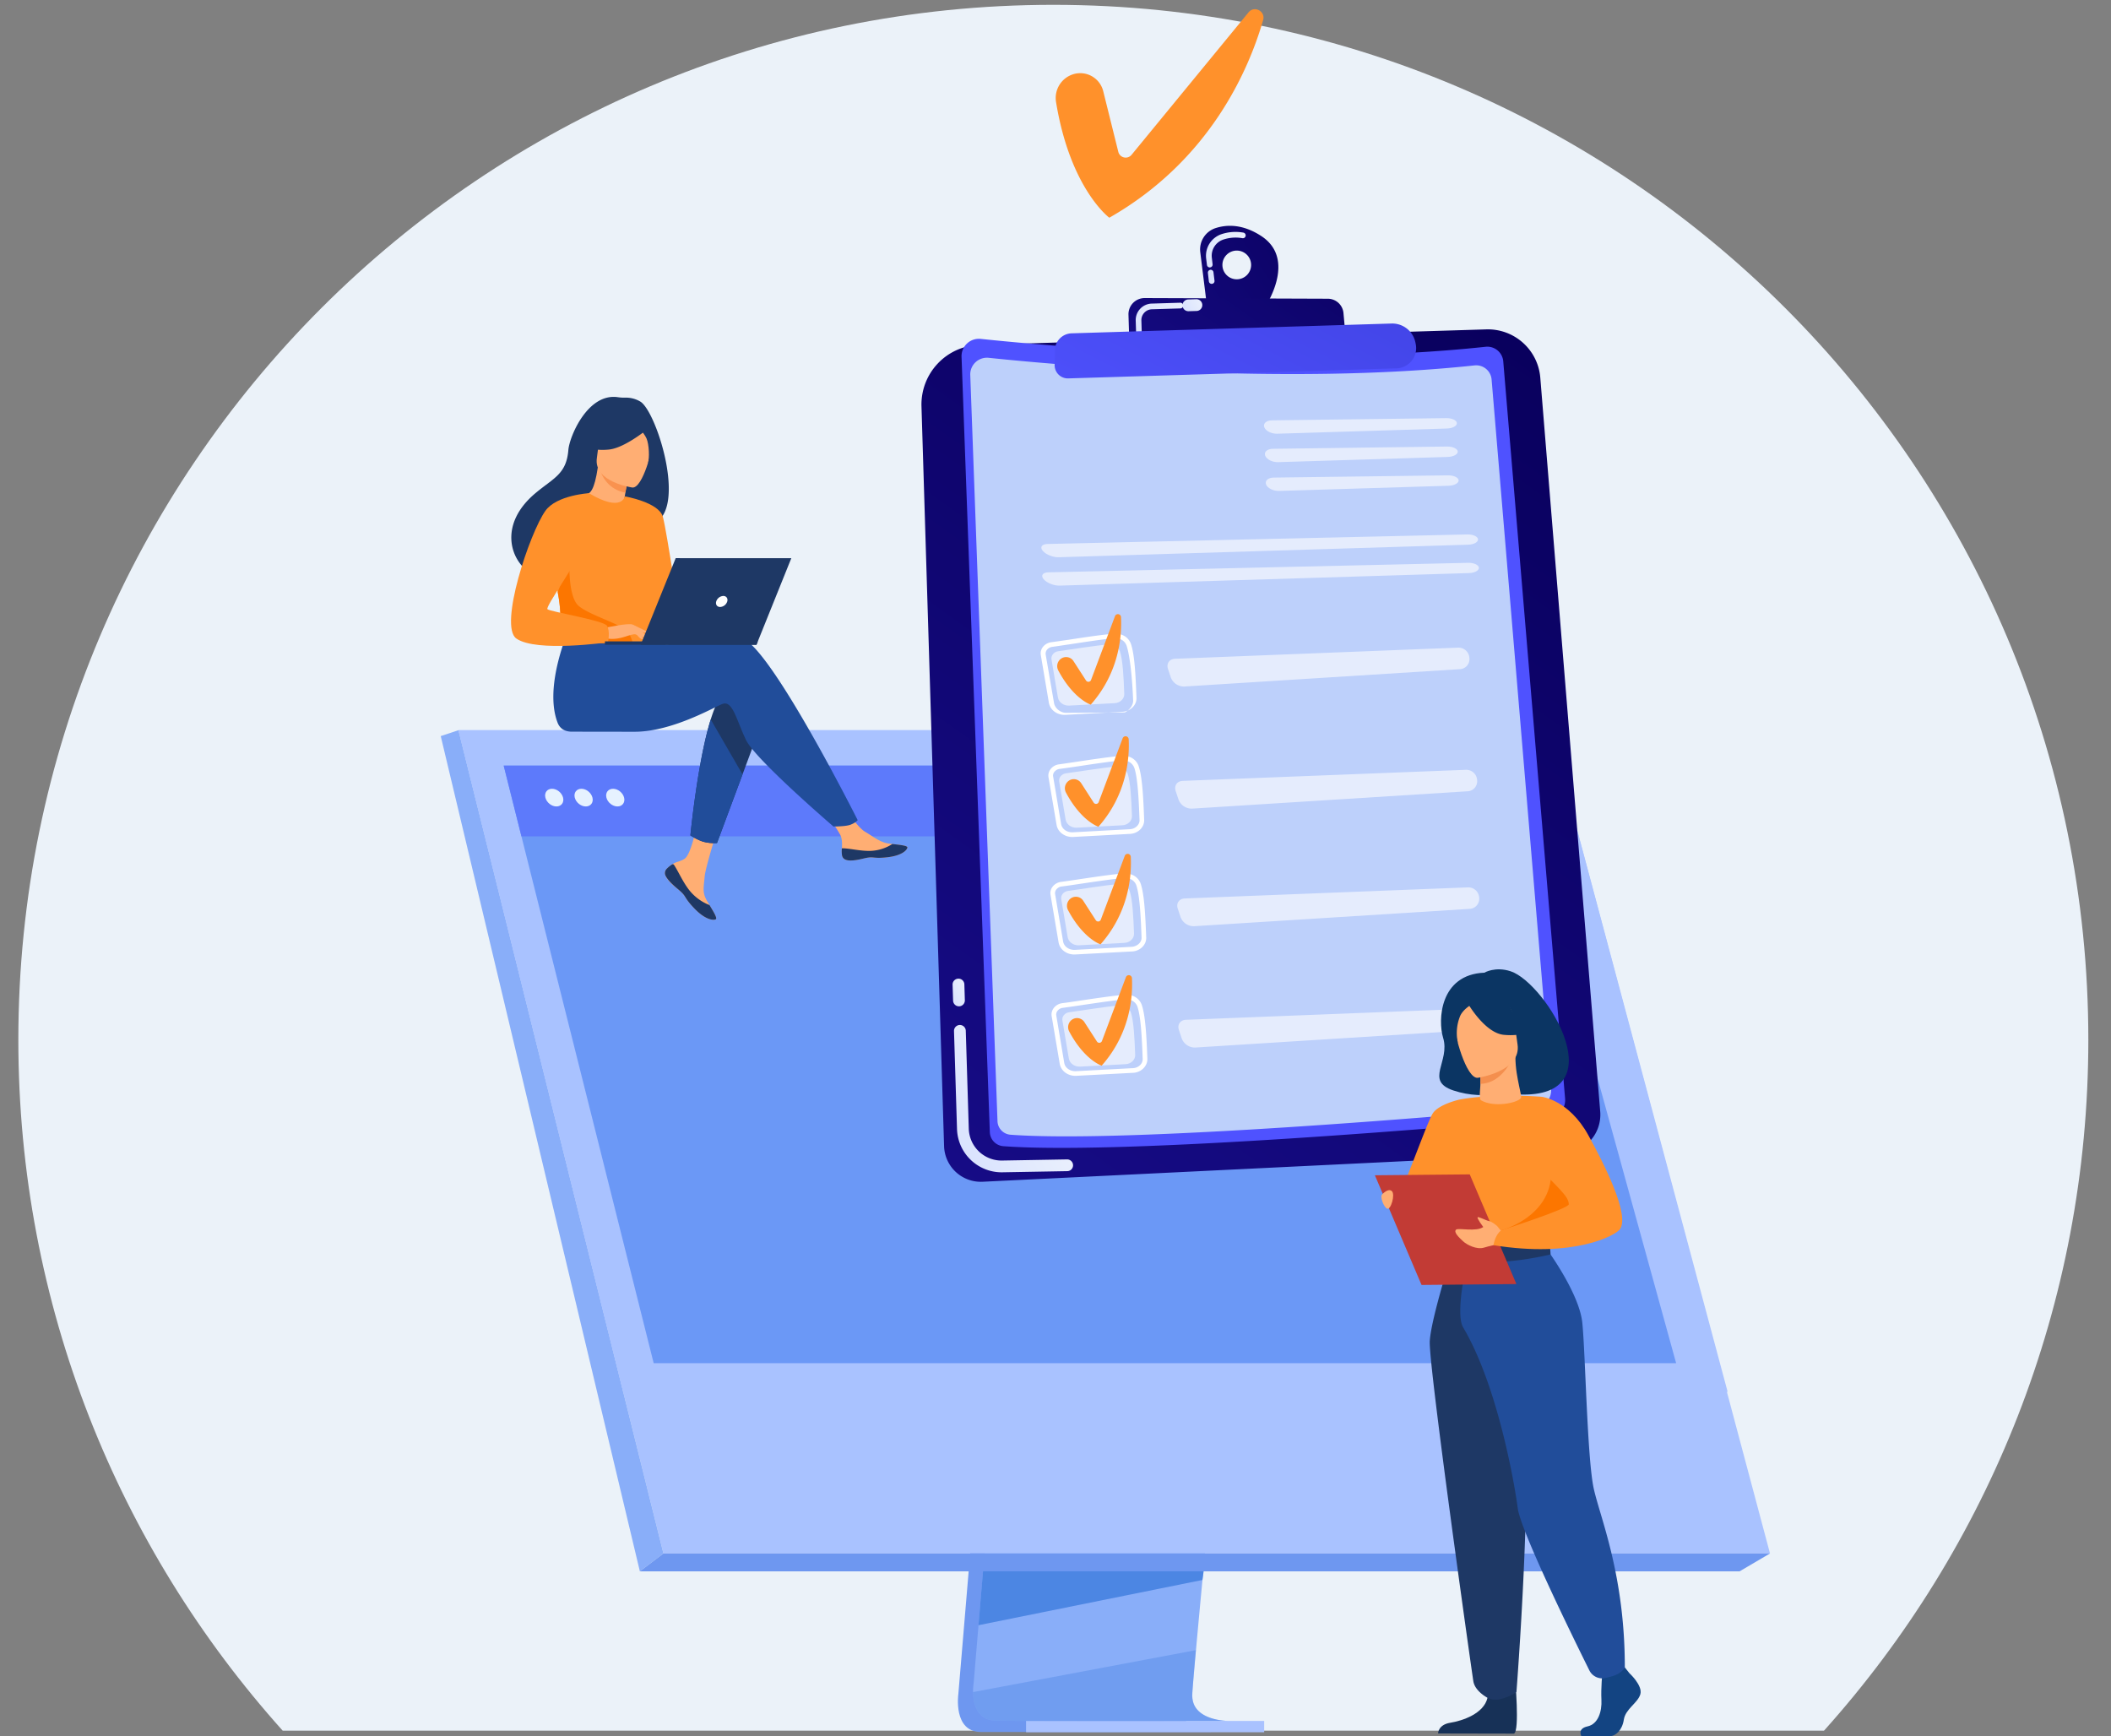 <svg xmlns="http://www.w3.org/2000/svg" xmlns:xlink="http://www.w3.org/1999/xlink" viewBox="0 0 2187.11 1798.87"><rect x="0" y="0" width="2187.11" height="1798.87" fill="#808080" stroke="none"/><defs><style>.cls-1{fill:#ebf2f9;}.cls-2{fill:#6e97f0;}.cls-3{fill:#89aef9;}.cls-4{fill:#a9c2ff;}.cls-5,.cls-6{fill:#4c86e3;}.cls-6{opacity:0.4;}.cls-7{fill:#6b98f6;}.cls-8{fill:#5d7afb;}.cls-9{fill:#e6f2ff;}.cls-10{fill:#ffae73;}.cls-11{fill:#1e3865;}.cls-12{fill:#214d9a;}.cls-13{fill:#f9924f;}.cls-14{fill:#ff912b;}.cls-15{fill:#fc7600;}.cls-16,.cls-23{fill:#fff;}.cls-17{fill:url(#linear-gradient);}.cls-18{fill:url(#linear-gradient-2);}.cls-19{fill:url(#linear-gradient-3);}.cls-20{fill:url(#linear-gradient-4);}.cls-21{fill:#bdd0fb;}.cls-22,.cls-23{opacity:0.6;}.cls-24{fill:url(#linear-gradient-5);}.cls-25{fill:url(#linear-gradient-6);}.cls-26{fill:url(#linear-gradient-7);}.cls-27{fill:url(#linear-gradient-8);}.cls-28{fill:url(#linear-gradient-9);}.cls-29{fill:url(#linear-gradient-10);}.cls-30{fill:#0b3563;}.cls-31{fill:#134482;}.cls-32{fill:#173157;}.cls-33{fill:#c23b35;}.cls-34{fill:#f48f4e;}</style><linearGradient id="linear-gradient" x1="-1825.11" y1="2901.36" x2="-2658.14" y2="3995.53" gradientTransform="translate(3348.06 -2600.74) rotate(-1.75)" gradientUnits="userSpaceOnUse"><stop offset="0" stop-color="#09005d"/><stop offset="1" stop-color="#1a0f91"/></linearGradient><linearGradient id="linear-gradient-2" x1="878.13" y1="927.64" x2="973.7" y2="927.64" gradientTransform="translate(-214.66 735.26) rotate(-26.69)" gradientUnits="userSpaceOnUse"><stop offset="0" stop-color="#dae3fe"/><stop offset="1" stop-color="#e9effd"/></linearGradient><linearGradient id="linear-gradient-3" x1="938.02" y1="804.41" x2="957.17" y2="804.41" xlink:href="#linear-gradient-2"/><linearGradient id="linear-gradient-4" x1="-224.18" y1="148.13" x2="-872.08" y2="1210.78" gradientTransform="translate(3348.06 -2600.74) rotate(-1.75)" gradientUnits="userSpaceOnUse"><stop offset="0" stop-color="#4042e2"/><stop offset="1" stop-color="#4f52ff"/></linearGradient><linearGradient id="linear-gradient-5" x1="-2849.23" y1="2268.87" x2="-3088.99" y2="2584.28" gradientTransform="translate(4816.36 -1055.86) rotate(18.36)" xlink:href="#linear-gradient"/><linearGradient id="linear-gradient-6" x1="1509.98" y1="245.49" x2="1565.84" y2="245.49" xlink:href="#linear-gradient-2"/><linearGradient id="linear-gradient-7" x1="-2042.07" y1="2723.09" x2="-2283.8" y2="3041.08" xlink:href="#linear-gradient"/><linearGradient id="linear-gradient-8" x1="1474.03" y1="276.98" x2="1493.63" y2="276.98" xlink:href="#linear-gradient-2"/><linearGradient id="linear-gradient-9" x1="1419.12" y1="266.99" x2="1475.69" y2="266.99" xlink:href="#linear-gradient-2"/><linearGradient id="linear-gradient-10" x1="-2072.53" y1="2742.54" x2="-2239.44" y2="3049.03" xlink:href="#linear-gradient-4"/></defs><title>Монтажная область 2 copy 15</title><g id="Layer_9" data-name="Layer 9"><path class="cls-1" d="M1091.29,5C499.05,5,19,485.13,19,1077.36c0,275.09,103.59,526,273.88,715.79H1889.76c170.28-189.83,273.87-440.7,273.87-715.79C2163.63,485.13,1683.53,5,1091.29,5Z"/><path class="cls-2" d="M1047.28,1108.51l-54.39,646.76s-5.7,39.2,23.46,39.27c47.95.12,238.66,0,238.66,0s-36.09-8.16-35.65-26.52c.51-21.64,63.57-665.63,63.57-665.63Z"/><path class="cls-3" d="M1273,1783.07c-9.43,0-194.06.34-240.75-.26-20.35-.25-23.92-18.09-24.09-29.64a58.36,58.36,0,0,1,.62-9.63l1.41-16.81,3.61-42.84,3.18-37.86,4.09-48.64,3.45-41.05,38.65-459.57,235.65-6.12s-26.56,269.51-45.34,465.69c-2.1,21.85-4.1,42.81-5.94,62.38q-.9,9.36-1.73,18.3c-1.75,18.56-3.34,35.6-4.72,50.65-.73,7.93-1.41,15.3-2,22.06-2.39,26.45-3.8,43.35-3.82,46.56a27,27,0,0,0,.46,5.23C1239.54,1782.14,1269.42,1783.07,1273,1783.07Z"/><polygon class="cls-4" points="474.99 756.56 607.49 1288.77 625.63 1361.66 687.34 1609.54 1833.81 1609.54 1606.36 756.56 474.99 756.56"/><polygon class="cls-3" points="474.99 756.56 456.63 762.68 662.93 1628.06 687.34 1609.55 474.99 756.56"/><polygon class="cls-2" points="662.93 1628.06 1802.34 1628.06 1833.8 1609.55 687.34 1609.55 662.93 1628.06"/><rect class="cls-4" x="1063.05" y="1783.07" width="246.7" height="11.72" transform="translate(2372.81 3577.86) rotate(180)"/><polygon class="cls-5" points="1247.04 1628.05 1245.77 1637.02 1013.76 1683.89 1016.94 1646.03 1018.46 1628.05 1247.04 1628.05"/><path class="cls-6" d="M1273,1783.07c-9.43,0-194.06.34-240.75-.26-20.35-.25-23.92-18.09-24.09-29.64L1239,1709.73c-2.39,26.45-3.8,43.35-3.82,46.56a27,27,0,0,0,.46,5.23C1239.54,1782.14,1269.42,1783.07,1273,1783.07Z"/><polygon class="cls-4" points="474.99 756.56 1606.35 756.56 1789.92 1442.09 645.65 1442.09 474.99 756.56"/><polygon class="cls-7" points="1736.56 1412.38 677.25 1412.38 639.4 1261.59 624.76 1203.24 618.79 1179.44 579.88 1024.47 577.86 1016.41 557.3 934.49 548.1 897.84 540.25 866.58 521.85 793.28 1565.88 793.28 1586.09 866.58 1594.7 897.84 1604.81 934.49 1671.37 1175.95 1671.37 1175.97 1677.02 1196.42 1679.64 1205.92 1725.6 1372.62 1736.56 1412.38"/><polygon class="cls-8" points="1586.09 866.58 540.25 866.58 521.86 793.28 1565.89 793.28 1586.09 866.58"/><path class="cls-9" d="M565.05,826.41c-1.27-5.06,1.81-9.17,6.87-9.17s10.19,4.11,11.45,9.17-1.82,9.16-6.88,9.16S566.31,831.47,565.05,826.41Z"/><path class="cls-9" d="M595.49,826.41c-1.26-5.06,1.82-9.17,6.88-9.17s10.18,4.11,11.45,9.17-1.82,9.16-6.88,9.16S596.75,831.47,595.49,826.41Z"/><path class="cls-9" d="M628.27,826.41c-1.26-5.06,1.82-9.17,6.88-9.17s10.19,4.11,11.45,9.17-1.82,9.16-6.88,9.16S629.53,831.47,628.27,826.41Z"/><path class="cls-10" d="M690.54,900.39a6.23,6.23,0,0,0-1.11,6.66s0,0,0,0c1.6,4.44,6.91,9.4,13.07,14.35.78.64,1.48,1.21,2.09,1.75l.48.42c.12.11.24.23.36.33,5.74,5.3,3.58,6.51,13.9,17.27,11.77,12.25,19.87,12.47,22.18,11.36,2-.95-2-7.45-6.4-14.76l-.64-1.06c-.58-1-1.16-2-1.75-2.93-5.14-8.79-3.82-12.91-2.59-26,1-10.63,16.55-59.37,16.55-59.37l-22.56-3.89s-6.8,38.81-14.29,44.79c-4,3.18-8.48,3.22-12.33,5.58-.27.16-.54.33-.8.51A29.42,29.42,0,0,0,690.54,900.39Z"/><path class="cls-11" d="M690.54,900.39a6.23,6.23,0,0,0-1.11,6.66s0,0,0,0c2,4.44,7.13,9.37,13.09,14.31.78.64,1.46,1.24,2.07,1.79l.48.42c.12.11.24.23.36.33,5.74,5.3,3.58,6.51,13.9,17.27,11.77,12.25,19.87,12.47,22.18,11.36,2-.95-2-7.45-6.4-14.76a50.16,50.16,0,0,1-21-15.46c-6.83-8.72-11.46-19.83-16.11-26.66l-1.32-.24A29.42,29.42,0,0,0,690.54,900.39Z"/><path class="cls-10" d="M872.45,886.37c1.4,7,11.32,5.8,22.41,3.1s8.46.51,24.24-1.23,20.57-7.63,21-10c.43-2.08-7.37-2.82-15.73-3.79l-3.17-.38c-9.44-1.19-16.36-7.28-24.93-12.29-8.13-4.74-20.25-24.06-20.25-24.06l-21.64,1.7s11.35,17.26,15.74,24.76c2.58,4.41,2.44,10.25,2.12,14.75A27.88,27.88,0,0,0,872.45,886.37Z"/><path class="cls-11" d="M894.86,889.47c11.09-2.71,8.46.51,24.24-1.23s20.57-7.63,21-10c.43-2.08-7.37-2.82-15.73-3.79l-.08.16a44.5,44.5,0,0,1-22.61,7c-10.7.26-22-2.81-29.44-2.7a27.88,27.88,0,0,0,.16,7.41C873.85,893.33,883.77,892.17,894.86,889.47Z"/><path class="cls-11" d="M789.55,747.94,769.3,802.38l-26.44,71.08a42.78,42.78,0,0,1-14-1.29c-6.32-1.83-13.57-6.61-13.57-6.61s7.37-76.33,21.06-120.14c3.51-11.25,7.45-20.35,11.79-25.47C769.32,694.89,789.55,747.94,789.55,747.94Z"/><path class="cls-12" d="M769,661.46c-11.52-3.72-41.57-.07-74.17,5.81A22.1,22.1,0,0,1,672,657h0l-82-6.44s-27.09,60-12.28,98.28c2.17,5.62,6.95,9.13,14.33,9.25h0s49.57.09,65.43.09c40.79,0,86.35-28,92.24-29.19,9.64-1.92,13.49,17.37,23.13,37.62s90.62,89.72,90.62,89.72,12.45.12,17.59-1.8c5.53-2.07,7.56-4.77,7.56-4.77S798.9,671.11,769,661.46Z"/><path class="cls-11" d="M663.38,416.06A29.14,29.14,0,0,0,647.71,412a42.48,42.48,0,0,1-7.56-.46c-31.31-4.6-50.18,40.87-51.29,54.61-2,25.23-15.38,29.07-34.17,44.87C517,542.65,528,579.47,548.63,593.16c12.36,8.21,34.14,0,34.14,0,.31.21,59.58-33.11,88.8-49.19C715.37,537.77,681,426.54,663.38,416.06Z"/><path class="cls-10" d="M647.09,530.28c.13.09-14.37,5-24.07.73-9.12-4-16-19-15.89-19.05,4.15-.19,8.71-3.82,12.22-27.62l1.77.63,29.71,10.71s-2.16,9.53-3.55,18.6C646.1,521.9,645.47,529.2,647.09,530.28Z"/><path class="cls-13" d="M650.83,495.68s-1.19,5.14-2.92,14.75c-17.07-3.08-24.39-16.23-26.79-25.46Z"/><path class="cls-10" d="M655.25,505.14s-40.65-5.47-36.85-30.73,1.1-43,27.22-40.56,29.69,12.82,30.48,21.56S665.92,505.91,655.25,505.14Z"/><path class="cls-11" d="M674.62,441.56s-26,22.42-43.73,24.22-24.4-3.88-24.4-3.88a69.25,69.25,0,0,0,16.72-22.63,12.45,12.45,0,0,1,10.26-7.34C646.11,430.85,670.07,430.36,674.62,441.56Z"/><path class="cls-11" d="M658.35,439.55s8.71,8.42,11.45,14.67c2.64,6,3.43,20.43,1.32,26.15,0,0,13.57-26.37,5.9-39.18C668.88,427.6,658.35,439.55,658.35,439.55Z"/><path class="cls-14" d="M681.3,590.18c-1.26,82.28-.36,65.08-9.36,72.89-2.17,1.88-8.27,3-16.3,3.52-25.23,1.67-69.58-2.5-71.26-7.16-5.82-16.14-1.71-21.15-6.55-45.85-.51-2.63-1.14-5.48-1.87-8.57-4-17-8-22.74,6.39-50,13-24.69,26.57-44.72,27.79-44,34.36,20.41,37.14,3.27,37.14,3.27S681.92,550,681.3,590.18Z"/><path class="cls-12" d="M769.3,802.38l-26.44,71.08a42.78,42.78,0,0,1-14-1.29c-6.32-1.83-13.57-6.61-13.57-6.61s7.37-76.33,21.06-120.14Z"/><path class="cls-14" d="M647.28,514.28s35.35,6,39.5,21.24,17.78,107.64,17.78,107.64-10,9.73-18.27,1.42-26.11-86.47-26.11-86.47Z"/><path class="cls-15" d="M655.64,666.59c-25.23,1.67-69.58-2.5-71.26-7.16-5.82-16.14-1.71-21.15-6.55-45.85L590,579.31s-2,38.16,9.22,48.2,46.07,19.39,51.54,27.78A30.57,30.57,0,0,1,655.64,666.59Z"/><path class="cls-10" d="M626.74,650.53s24.9-5.53,28.91-3.32,13.83,10.26,15.06,13.06-8.94-2.13-12.25-3c-2.14-.57-7.78,1.39-10.58,2.32-11.74,3.91-18.94,1.89-18.94,1.89Z"/><path class="cls-14" d="M610.12,511s-33.42,2-45,18.18C548.82,551.9,516.48,648.7,535,661.62c20.85,14.55,94.91,3.84,94.91,3.84s2.47-11.52-1-17.1-59.14-14.59-61.71-17.16,32.16-50.14,32.16-57.85S610.12,511,610.12,511Z"/><path class="cls-10" d="M656.85,654.14s5.22,6.73,6.93,7.53a5.07,5.07,0,0,0,2.81.61L663.08,656Z"/><path class="cls-10" d="M655.65,647.21l15.16,7.37a2.68,2.68,0,0,1-2.51,1c-1.87-.09-6.58-1.81-6.58-1.81Z"/><polygon class="cls-11" points="785.13 664.57 626.74 664.51 626.74 668.01 783.73 668.06 785.13 664.57"/><polygon class="cls-11" points="663.77 668.02 783.73 668.06 819.84 578.35 700.07 578.3 663.77 668.02"/><path class="cls-16" d="M753.46,623.19c.91-3.16-.92-5.71-4.07-5.72a8.19,8.19,0,0,0-7.35,5.71c-.91,3.16.92,5.71,4.07,5.72A8.18,8.18,0,0,0,753.46,623.19Z"/><path class="cls-17" d="M1014.59,357.35l525.3-16.08a54.46,54.46,0,0,1,55.93,50l62.09,760.41a40.15,40.15,0,0,1-38.07,43.37l-601.73,29.37a38.11,38.11,0,0,1-40-36.9L954.7,421A61.8,61.8,0,0,1,1014.59,357.35Z"/><path class="cls-18" d="M1108.4,1212.79a6.07,6.07,0,0,1-2.63.64l-67.39,1.19A46.23,46.23,0,0,1,991.52,1170l-3.12-101.71a6.1,6.1,0,0,1,12.2-.38l3.11,101.71a34,34,0,0,0,34.45,32.83l67.39-1.19a6.11,6.11,0,0,1,2.85,11.56Z"/><path class="cls-19" d="M996.28,1042a6.1,6.1,0,0,1-8.84-5.27l-.51-16.47a6.1,6.1,0,1,1,12.2-.37l.51,16.47A6.11,6.11,0,0,1,996.28,1042Z"/><path class="cls-20" d="M1016,351.12c72,7.54,319.64,30.08,523.11,8.18a16.59,16.59,0,0,1,18.34,15.1l64.07,763.75a19.1,19.1,0,0,1-17.32,20.62c-85.63,7.71-438.29,38.14-564.69,28.8a15.15,15.15,0,0,1-14-14.56L996.21,369.64A18,18,0,0,1,1016,351.12Z"/><path class="cls-21" d="M1024.3,370.73c69.32,7.25,307.6,28.94,503.41,7.87a16,16,0,0,1,17.66,14.53l61.65,735a18.37,18.37,0,0,1-16.67,19.85c-82.4,7.41-421.78,36.7-543.43,27.71a14.56,14.56,0,0,1-13.46-14l-28.21-773.12A17.27,17.27,0,0,1,1024.3,370.73Z"/><g class="cls-22"><path class="cls-16" d="M1499.09,444c5.84-.18,10.48-2.71,10.31-5.62s-5.1-5.23-11-5.15l-180.61,2.3c-5.85.08-9.41,3.3-7.92,7.16s7.5,6.87,13.34,6.69Z"/></g><g class="cls-22"><path class="cls-16" d="M1318.74,465c-5.85.07-9.41,3.29-7.92,7.15s7.5,6.87,13.34,6.69L1500,473.43c5.84-.18,10.48-2.71,10.31-5.61s-5.1-5.23-11-5.16Z"/></g><g class="cls-22"><path class="cls-16" d="M1319.65,494.82c-5.85.07-9.41,3.29-7.92,7.15s7.5,6.87,13.35,6.69l175.82-5.38c5.85-.18,10.48-2.7,10.31-5.61s-5.1-5.23-11-5.16Z"/></g><g class="cls-22"><path class="cls-16" d="M1521.19,564.35c5.84-.18,10.39-2.7,10.11-5.61s-5.29-5.18-11.14-5l-435,9.88c-5.84.13-8,3.35-4.76,7.16s10.64,6.77,16.49,6.59Z"/></g><g class="cls-22"><path class="cls-16" d="M1086.05,593c-5.84.13-8,3.36-4.76,7.16s10.65,6.77,16.49,6.6l424.31-13c5.84-.18,10.4-2.7,10.11-5.61s-5.29-5.17-11.14-5Z"/></g><path class="cls-16" d="M1161,657.31a17.57,17.57,0,0,0-6.46-.74c-.09,0-.16,0-.25,0-1.8.15-3.88.37-6.1.58-11,1.14-26.07,3.4-39.7,5.5-7.51,1.07-14.31,2.08-19.23,2.75a13.13,13.13,0,0,0-8.9,5.08,10.82,10.82,0,0,0-2,8.39l8.32,49.19c1.29,7.64,8.67,13,17.17,12.6l59.07-3.2c0,.06.09,0,.15,0,8.24-.53,14.69-7,14.38-14.53-.86-23-1.9-44.51-5.71-55.69A15.66,15.66,0,0,0,1161,657.31Zm6.13,11.44c3.58,10.55,6,34.42,6.85,57,.22,4.94-3.85,10-8.48,12.34l-.12.06-60.41.39c-6.11.29-12-4.74-12.9-9.94l-8.62-50a6.49,6.49,0,0,1,1-5,8.09,8.09,0,0,1,5.48-3.33c5-.7,11.76-1.75,19.34-2.85,12-1.83,26.21-4,37-5.31,3.15-.3,5.94-.59,8.41-.78a12.52,12.52,0,0,1,5.84.82A11.22,11.22,0,0,1,1167.1,668.75Z"/><path class="cls-23" d="M1096.48,674.73c12.34-1.63,39.12-6.07,51.89-7,5.42-.41,10.37,2.56,11.94,7.18,3,9,3.86,27.17,4.49,44,.19,5-4.17,9.33-9.81,9.63l-47.2,2.53c-5.81.31-10.87-3.35-11.74-8.46l-6.64-39.32C1088.72,679.17,1091.9,675.33,1096.48,674.73Z"/><g class="cls-22"><path class="cls-16" d="M1217.36,682.56c-5.84.23-9.11,5-7.27,10.5l2.94,8.83a14.58,14.58,0,0,0,14,9.42l285.7-18A10.39,10.39,0,0,0,1522.4,682l-.07-.81a11.27,11.27,0,0,0-11.53-10.17Z"/></g><path class="cls-14" d="M1099.48,682.34h0a9.08,9.08,0,0,1,12.71,2.61l13,20.14a2.92,2.92,0,0,0,5.18-.56l24.82-66.11a3.23,3.23,0,0,1,6.25,1c.95,19.69-1.91,57.4-31.36,90.67,0,0-17.74-5.64-33.62-35.38A9.52,9.52,0,0,1,1099.48,682.34Z"/><path class="cls-16" d="M1169,783.83a17.84,17.84,0,0,0-6.47-.74c-.09,0-.15,0-.24,0-1.8.16-3.88.37-6.11.59-11,1.17-26.06,3.39-39.72,5.44-7.48,1.13-14.28,2.13-19.21,2.81a13.12,13.12,0,0,0-8.89,5.07,10.89,10.89,0,0,0-2.06,8.34l8.35,49.24c1.25,7.58,8.66,13,17.17,12.6l59.07-3.2c.06,0,.09,0,.15,0,8.24-.53,14.69-7,14.38-14.52-.87-23-1.91-44.52-5.75-55.76A15.43,15.43,0,0,0,1169,783.83Zm6.13,11.45c3.58,10.54,4.64,31.69,5.48,54.3.21,4.94-4.26,9.22-9.88,9.56a.07.07,0,0,1-.09,0l-59.07,3.2c-6.07.34-11.32-3.34-12.2-8.55l-8.26-49.22a5.89,5.89,0,0,1,1.17-4.72,8.31,8.31,0,0,1,5.55-3.17c5-.65,11.82-1.65,19.4-2.75,12-1.83,26.25-3.94,37-5.23,3.16-.3,6-.61,8.42-.77a12.72,12.72,0,0,1,5.75.8A11.46,11.46,0,0,1,1175.08,795.28Z"/><path class="cls-23" d="M1104.45,801.24c12.35-1.63,39.13-6.06,51.9-7,5.41-.41,10.37,2.57,11.94,7.18,3,9,3.86,27.17,4.49,44,.19,5-4.18,9.34-9.82,9.64l-47.2,2.52c-5.8.31-10.87-3.34-11.73-8.46l-6.64-39.32C1096.7,805.69,1099.87,801.85,1104.45,801.24Z"/><g class="cls-22"><path class="cls-16" d="M1225.34,809.07c-5.84.23-9.11,5-7.27,10.51l2.93,8.83a14.59,14.59,0,0,0,14,9.42l285.69-18a10.37,10.37,0,0,0,9.71-11.26l-.07-.8a11.26,11.26,0,0,0-11.52-10.18Z"/></g><path class="cls-14" d="M1107.45,808.85h0a9.09,9.09,0,0,1,12.72,2.61l12.95,20.14a2.91,2.91,0,0,0,5.18-.55l24.83-66.12a3.23,3.23,0,0,1,6.25,1c.95,19.68-1.91,57.39-31.36,90.66,0,0-17.74-5.64-33.62-35.38A9.53,9.53,0,0,1,1107.45,808.85Z"/><path class="cls-16" d="M1171.14,905.73a19.1,19.1,0,0,0-6.74-.82c-1.86.18-3.91.31-6.16.61-11.16,1.17-26.7,3.49-39.66,5.41-7.49,1.13-14.28,2.14-19.31,2.78a13.28,13.28,0,0,0-8.8,5.1,10.75,10.75,0,0,0-2.06,8.34l8.32,49.19c1.28,7.64,8.66,13,17.17,12.59l59.1-3.13a.21.21,0,0,1,.15,0c8.24-.53,14.7-7,14.38-14.53-.86-23-1.94-44.57-5.75-55.75A15.68,15.68,0,0,0,1171.14,905.73Zm6.07,11.33c3.6,10.61,4.68,31.75,5.5,54.37.17,5-4.46,9.09-10,9.56l-59,3.16c-6.11.29-11.35-3.4-12.24-8.6l-8.32-49.19a6,6,0,0,1,1.2-4.67,8.22,8.22,0,0,1,5.61-3.2c5-.61,11.82-1.65,19.31-2.78,12-1.77,26.34-3.9,37.08-5.16,3.12-.37,6-.68,8.39-.83a13.13,13.13,0,0,1,5.92.86A11.1,11.1,0,0,1,1177.21,917.06Z"/><path class="cls-23" d="M1106.59,923.07c12.34-1.62,39.12-6.06,51.9-7,5.41-.4,10.37,2.57,11.93,7.19,3,9,3.86,27.16,4.49,44,.19,5-4.17,9.34-9.81,9.64l-47.2,2.52c-5.81.31-10.87-3.34-11.74-8.46l-6.64-39.31C1098.83,927.52,1102,923.68,1106.59,923.07Z"/><g class="cls-22"><path class="cls-16" d="M1227.48,930.9c-5.85.23-9.12,5-7.27,10.51l2.93,8.83a14.58,14.58,0,0,0,14,9.42l285.7-18a10.4,10.4,0,0,0,9.71-11.27l-.07-.8a11.28,11.28,0,0,0-11.53-10.18Z"/></g><path class="cls-14" d="M1109.59,930.68h0a9.08,9.08,0,0,1,12.71,2.61l13,20.14a2.91,2.91,0,0,0,5.18-.55l24.83-66.11a3.23,3.23,0,0,1,6.25,1c.94,19.68-1.92,57.4-31.37,90.67,0,0-17.74-5.64-33.61-35.38A9.52,9.52,0,0,1,1109.59,930.68Z"/><path class="cls-16" d="M1172.38,1031.43a18.84,18.84,0,0,0-6.8-.8c-1.87.19-4,.34-6.17.62-10.94,1.13-26,3.36-39.6,5.38-7.55,1.16-14.34,2.16-19.3,2.78a13.13,13.13,0,0,0-8.86,5.13,10.91,10.91,0,0,0-2.06,8.33l8.32,49.2c1.28,7.63,8.66,13,17.17,12.59l59.1-3.13c.06,0,.06,0,.15,0,8.24-.53,14.66-7.07,14.4-14.61-.83-22.92-2-44.49-5.77-55.67A15.52,15.52,0,0,0,1172.38,1031.43Zm6,11.36c3.6,10.61,4.67,31.75,5.5,54.37.19,4.87-4.19,9.18-9.87,9.55a.07.07,0,0,0-.09,0l-59.1,3.14c-6.07.34-11.32-3.34-12.2-8.55l-8.26-49.22a6,6,0,0,1,1.2-4.66,8,8,0,0,1,5.55-3.17c5-.7,11.82-1.65,19.37-2.81,12-1.77,26.28-3.88,37.07-5.17,3.13-.37,5.93-.64,8.39-.83a14.28,14.28,0,0,1,5.87.89A11.11,11.11,0,0,1,1178.39,1042.79Z"/><path class="cls-23" d="M1107.78,1048.78c12.35-1.63,39.13-6.07,51.9-7,5.41-.41,10.37,2.56,11.94,7.18,3,9,3.86,27.17,4.49,44,.19,5-4.18,9.33-9.82,9.63l-47.2,2.53c-5.8.31-10.87-3.35-11.73-8.46l-6.65-39.32C1100,1053.22,1103.2,1049.38,1107.78,1048.78Z"/><g class="cls-22"><path class="cls-16" d="M1228.67,1056.61c-5.84.23-9.11,5-7.27,10.5l2.93,8.83a14.59,14.59,0,0,0,14,9.42l285.69-18a10.38,10.38,0,0,0,9.71-11.26l-.07-.8a11.26,11.26,0,0,0-11.52-10.18Z"/></g><path class="cls-14" d="M1110.78,1056.39h0a9.07,9.07,0,0,1,12.71,2.61l13,20.14a2.92,2.92,0,0,0,5.18-.56l24.83-66.11a3.23,3.23,0,0,1,6.25,1c1,19.69-1.92,57.4-31.36,90.67,0,0-17.74-5.64-33.62-35.38A9.53,9.53,0,0,1,1110.78,1056.39Z"/><path class="cls-14" d="M1112.72,76.68h0A24.55,24.55,0,0,1,1143,94.45l15.62,62.85a7.88,7.88,0,0,0,13.74,3.11L1293.54,12.8c6-7.37,17.77-1.14,15.13,8-14.74,51.22-55,145.26-159.35,204.77,0,0-40.5-29.91-55.21-119.9A25.76,25.76,0,0,1,1112.72,76.68Z"/><path class="cls-24" d="M1306.64,244.49c-19.36-12.62-35.85-11.86-47.36-8.11a23.23,23.23,0,0,0-15.74,24.85l5.92,47.84.79,6.68,59.71,3.48a83.73,83.73,0,0,0,5.7-9.94C1323.6,293.48,1334.14,262.36,1306.64,244.49ZM1266.49,275a14.87,14.87,0,1,1,15.29,14.37A14.87,14.87,0,0,1,1266.49,275Z"/><path class="cls-25" d="M1288.11,241a46.16,46.16,0,0,0-22.47,1.58,23.64,23.64,0,0,0-16,25.3l.82,6.59a2.89,2.89,0,0,0,2,2.46,2.26,2.26,0,0,0,1.26.12,2.88,2.88,0,0,0,2.59-3.26l-.77-6.61a17.67,17.67,0,0,1,12-19,40.39,40.39,0,0,1,19.6-1.42,2.86,2.86,0,0,0,3.4-2.39A2.91,2.91,0,0,0,1288.11,241ZM1254,279.52a3,3,0,0,0-2.55,3.32l1,8.66a2.91,2.91,0,0,0,2,2.46,2.63,2.63,0,0,0,1.26.12,2.87,2.87,0,0,0,2.58-3.26l-1.07-8.72A2.9,2.9,0,0,0,1254,279.52Z"/><path class="cls-26" d="M1170,353.6l-.84-27.49A16.77,16.77,0,0,1,1186,308.82l189.71.69a16.33,16.33,0,0,1,16.2,14.85l2.39,26.36Z"/><path class="cls-27" d="M1242.29,321.56a5.9,5.9,0,0,1-2.55.64l-8.15.25a6.1,6.1,0,1,1-.37-12.19l8.14-.25a6.1,6.1,0,0,1,2.93,11.55Z"/><path class="cls-28" d="M1179,346a3,3,0,0,1-2-2.71l-.34-11.12a17.1,17.1,0,0,1,16.57-17.62l30-.92a3,3,0,0,1,.18,5.91l-30,.91A11.22,11.22,0,0,0,1182.53,332l.34,11.12a3,3,0,0,1-2.86,3A2.87,2.87,0,0,1,1179,346Z"/><path class="cls-29" d="M1110.28,345.36l331.39-10.15a24.49,24.49,0,0,1,24.76,19.57l.33,1.62a21,21,0,0,1-20,25.25l-340,10.41a13.68,13.68,0,0,1-14.1-13.92l.27-15.24A17.85,17.85,0,0,1,1110.28,345.36Z"/><path class="cls-30" d="M1565.26,1006.4c-16.16-5.37-27.35,1.4-27.35,1.4-46.52,1.91-48.25,49.6-42.79,67.35,7.67,24.93-19.47,44.58,10.63,54.67,34.93,11.7,64.24-2.18,62.24,3.85C1678.44,1142.37,1602,1018.6,1565.26,1006.4Z"/><path class="cls-14" d="M1517,1238.34a121.78,121.78,0,0,1-12.44,18.82c-9.66,12.1-60.39-16.63-56-18.82s29.86-75.62,35.93-84.85,26.76-14,26.76-14Z"/><path class="cls-31" d="M1688.19,1733.64s14,12.78,11.27,21.86-15.37,15.13-17.08,26.22-8.53,17.15-14.68,17.15h-29.31s-4.52-7.81,6.41-10.16,15-15.39,14.36-27.5,1-28.24,1-28.24l23.22-5.38Z"/><path class="cls-32" d="M1569.69,1739.07s5,54.12-1.11,57.15l-78.67-.16s0-9.08,12.64-11.1,34.83-9.41,38.58-25.89S1569.69,1739.07,1569.69,1739.07Z"/><path class="cls-14" d="M1630.2,1201.83a313.94,313.94,0,0,1,0,36.36c-.78,13.15-14.08,30.76-16,35.11-4.73,10.93-10.07,12.71-10.07,12.71l-41.3,10.12-14.52,3.55-45.8-13.67s-20.86-58.23-12.48-91,21.17-55.53,21.17-55.53,31.12-7,86-3.11Z"/><path class="cls-15" d="M1634.13,1238.65c-.78,13.15-18,30.3-19.9,34.65-4.73,10.93-10.07,12.71-10.07,12.71l-41.3,10.12-7.46-21.37s60.35-15.86,50.64-71.71Z"/><path class="cls-11" d="M1505.45,1294.84s-22.68,70.6-24.13,94.63,43.35,341.43,45.15,352.51c1.7,10.44,14.66,17.09,14.66,17.09s6,3.52,14.47,1.12c11.81-3.34,15.54-7.33,15.54-7.33s17.65-226.37,6.73-307.23a1281.37,1281.37,0,0,1-11-150.79Z"/><path class="cls-12" d="M1601.54,1292.74s34.6,46.42,37.82,77.79,5.06,141.6,11.93,172.19,32.12,89.46,32.12,184.87c0,0-2.62,5.47-10.73,8.38a90.3,90.3,0,0,1-9.43,2.61,14.84,14.84,0,0,1-16.59-7.88c-17.07-34.36-71.43-145.19-74.22-168.2-2-16.28-19.14-124-56.58-187.27-9-15.18,5.51-75.55,5.51-75.55Z"/><path class="cls-11" d="M1501.83,1284s9.1,7.2,27.19,7.56c21.6.44,75.14-5.51,75.14-5.51a44.25,44.25,0,0,1,2.28,13.67s-65.38,16.49-103.27,2.41C1503.17,1302.08,1498.29,1292.88,1501.83,1284Z"/><path class="cls-16" d="M1523.84,1310.13c-5.44,0-9.86-5-9.86-11.16s4.42-11.16,9.86-11.16,9.86,5,9.86,11.16S1529.27,1310.13,1523.84,1310.13Zm0-19.05c-3.64,0-6.59,3.54-6.59,7.89s3,7.89,6.59,7.89,6.59-3.54,6.59-7.89S1527.47,1291.08,1523.84,1291.08Z"/><polygon class="cls-33" points="1571.07 1330.42 1472.8 1331.35 1424.45 1217.7 1522.72 1216.78 1571.07 1330.42"/><path class="cls-10" d="M1558.22,1279.07l-7.2-8.85s-4.88-4.35-8.41-5.09-11-5-11.74-3.83,5.74,9.87,5.74,9.87l.33,0c-7.42,5.58-26.15.65-28.46,2.93-2.8,2.76,3.86,8.72,7.43,12.07s13.79,8.94,21.76,6.46c5.82-1.82,15-3.66,15-3.66Z"/><path class="cls-10" d="M1431.84,1237.69s6.17-7,10.1-3.65-1,19.93-4.77,18.25S1429.69,1239.75,1431.84,1237.69Z"/><path class="cls-14" d="M1597.26,1136.37s28.13,3.11,48.32,39.79c15.92,28.92,43.13,82.25,32.86,97.31-4.5,6.61-47.72,30.14-131.08,16.69,0,0,1.32-10.53,8-15.4,0,0,70.15-22.53,70-27-.23-8.47-9.48-15.79-48.66-55C1566.11,1182.1,1597.26,1136.37,1597.26,1136.37Z"/><path class="cls-10" d="M1575.61,1137.86c1-1.3-.28-5.43-1.83-13.13-1.39-7-3.77-17.75-3.72-29.88l-2.07.34-34.87,5.87s.79,9.32.82,18.1v.22c0,7.63-2.06,19.16.51,20.66C1547.67,1147.78,1571.89,1142.85,1575.61,1137.86Z"/><path class="cls-34" d="M1533.12,1101.06s.7,13.14.72,21.93c19.51-.47,29.92-19.41,34.15-27.8Z"/><path class="cls-10" d="M1531,1116.74s45.7-6.51,41.21-34.91-1.62-48.37-31-45.42-33.31,14.69-34.12,24.53S1519,1117.7,1531,1116.74Z"/><path class="cls-30" d="M1520.37,1039s17.79,31.33,37.73,33.2,27.43-4.58,27.43-4.58a55,55,0,0,1-22.85-29.22S1527.26,1021.67,1520.37,1039Z"/><path class="cls-30" d="M1523.89,1041.23s-8.7,4.94-11.44,12.3a46.54,46.54,0,0,0-2,27s-13-21.15-4.48-35.64C1515,1029.57,1523.89,1041.23,1523.89,1041.23Z"/></g></svg>